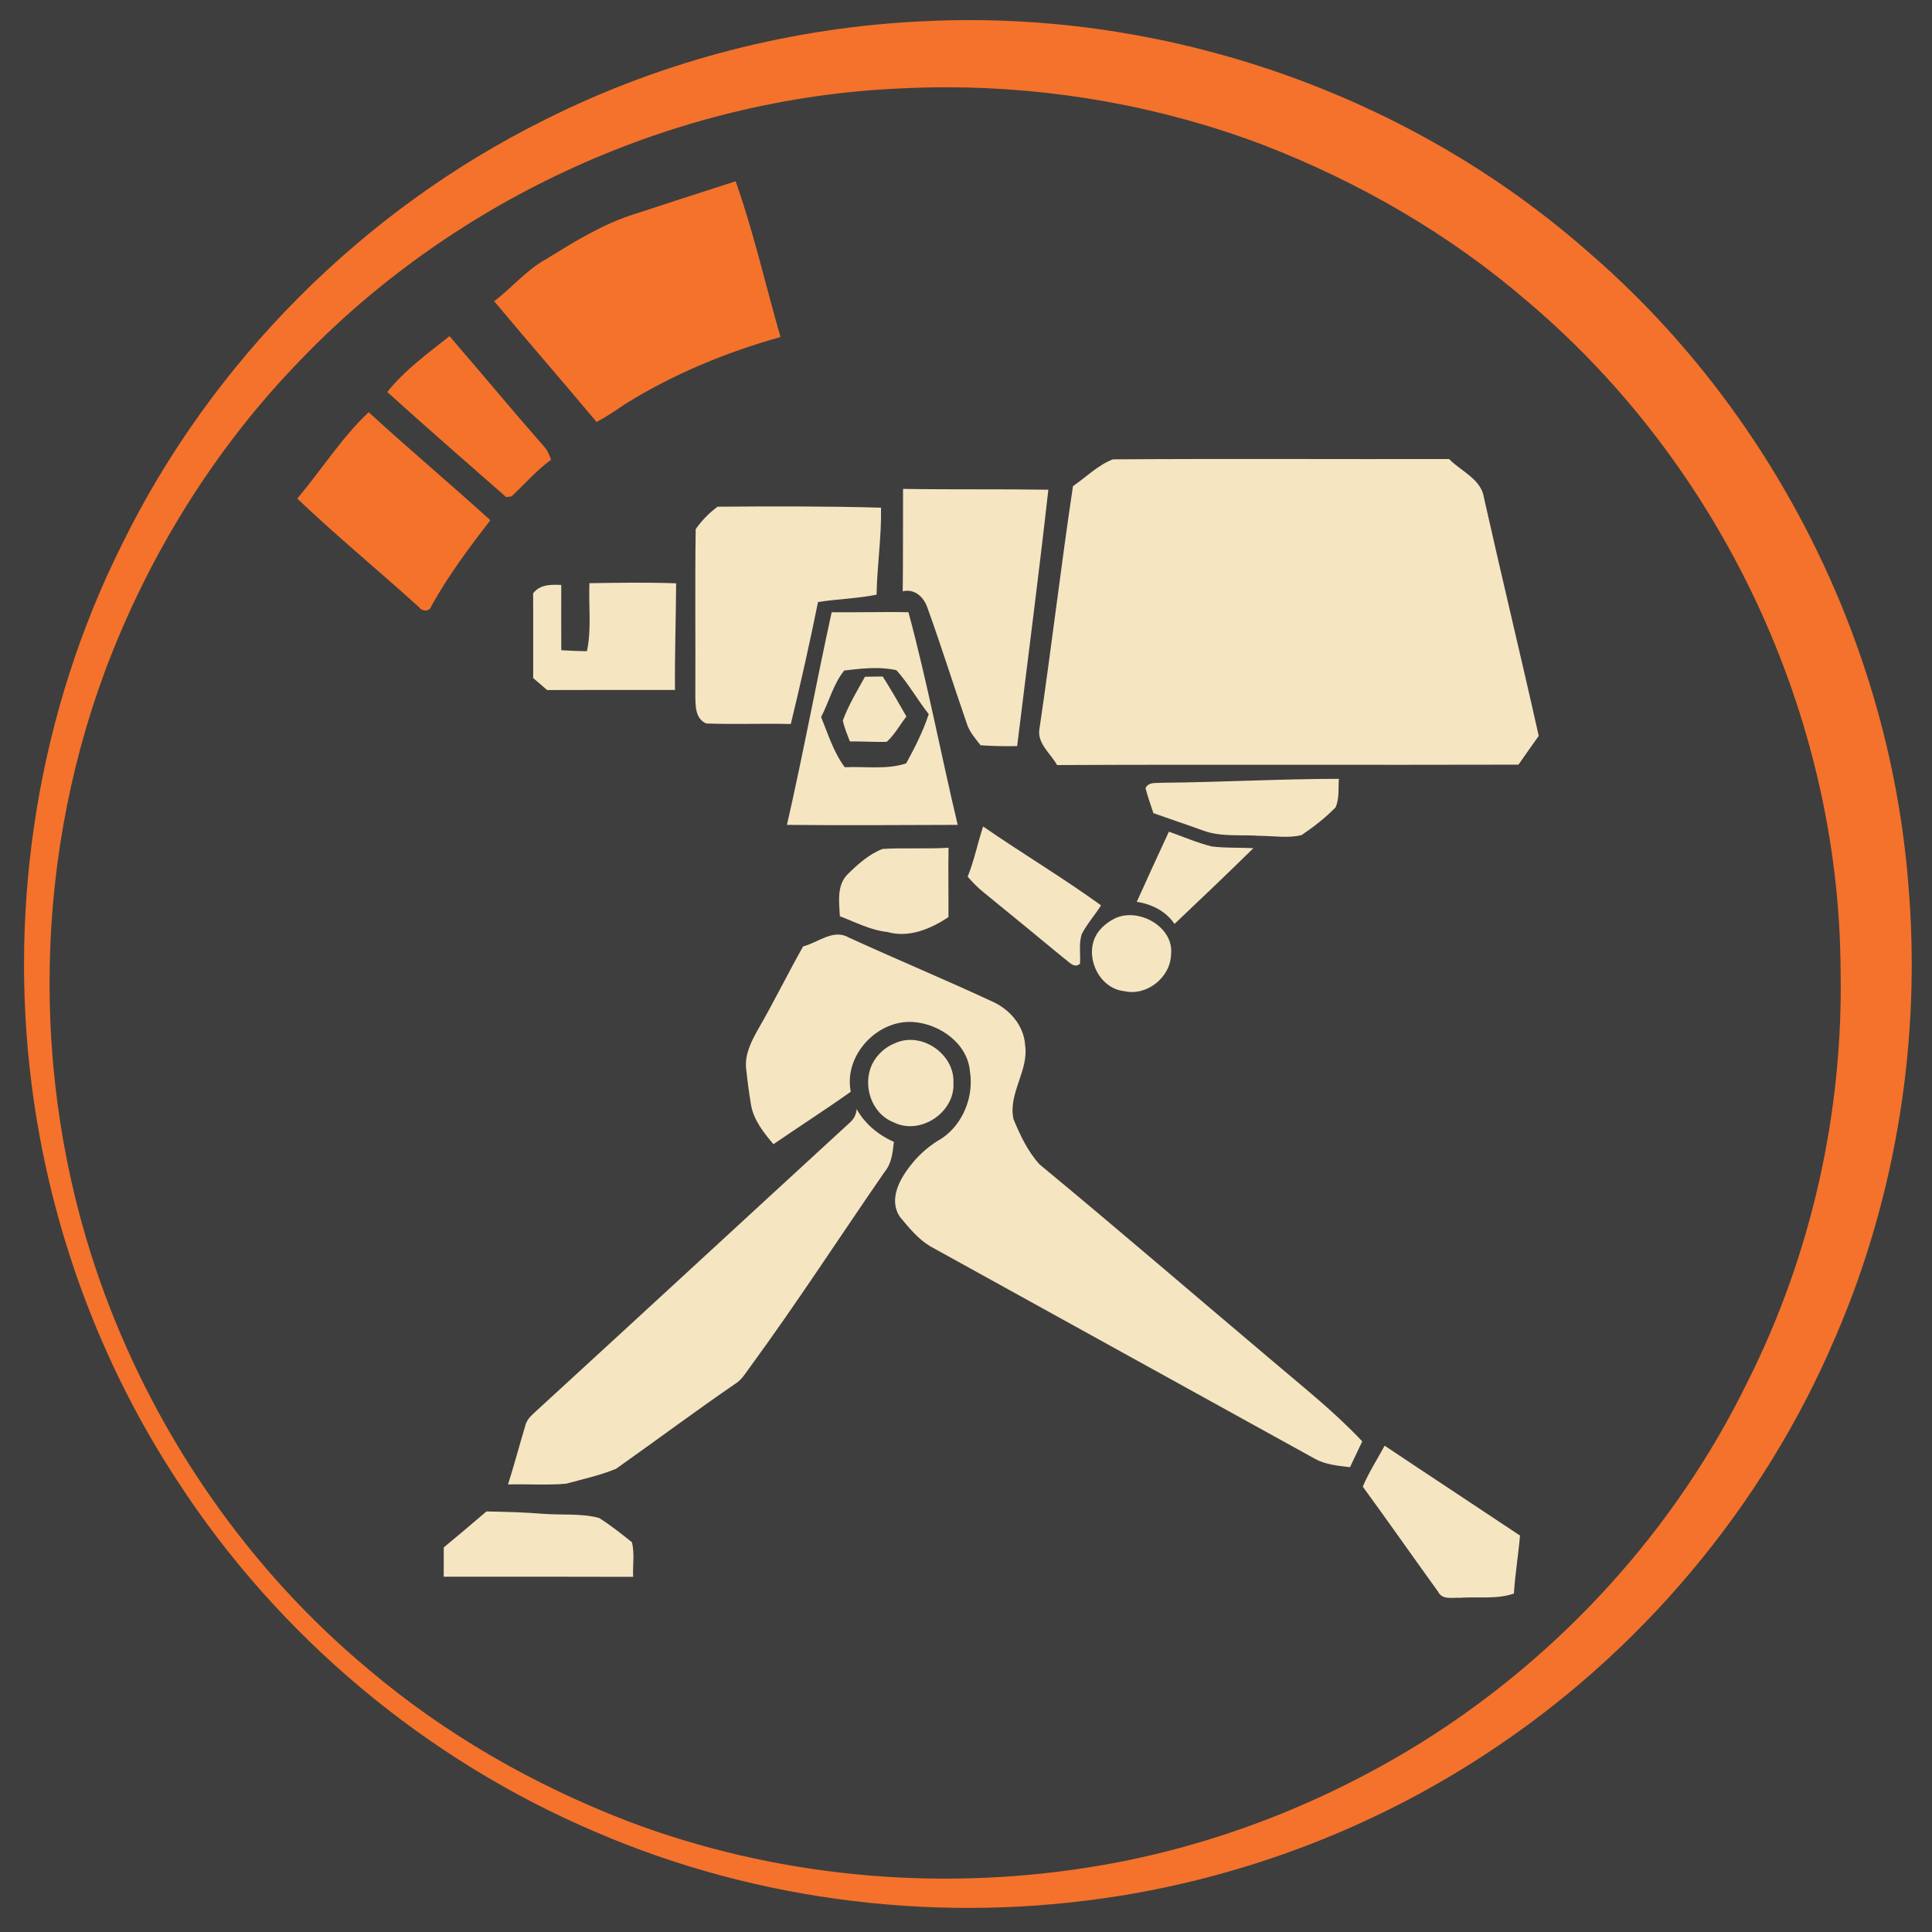 <?xml version="1.0" encoding="UTF-8" standalone="no"?>
<svg
   xmlns:dc="http://purl.org/dc/elements/1.1/"
   xmlns:cc="http://creativecommons.org/ns#"
   xmlns:rdf="http://www.w3.org/1999/02/22-rdf-syntax-ns#"
   xmlns:svg="http://www.w3.org/2000/svg"
   xmlns="http://www.w3.org/2000/svg"
   xmlns:sodipodi="http://sodipodi.sourceforge.net/DTD/sodipodi-0.dtd"
   xmlns:inkscape="http://www.inkscape.org/namespaces/inkscape"
   width="1280"
   height="1280"
   viewBox="0 0 1024 1024"
   version="1.1"
   id="svg2"
   inkscape:version="0.48.1 "
   sodipodi:docname="manual_sentry_absorb_dmg.svg">
  <defs
     id="defs52" />
  <sodipodi:namedview
     pagecolor="#ffffff"
     bordercolor="#666666"
     borderopacity="1"
     objecttolerance="10"
     gridtolerance="10"
     guidetolerance="10"
     inkscape:pageopacity="0"
     inkscape:pageshadow="2"
     inkscape:window-width="1920"
     inkscape:window-height="1018"
     id="namedview50"
     showgrid="false"
     fit-margin-top="0"
     fit-margin-left="0"
     fit-margin-right="0"
     fit-margin-bottom="0"
     inkscape:zoom="0.6609375"
     inkscape:cx="640"
     inkscape:cy="640"
     inkscape:window-x="-8"
     inkscape:window-y="-8"
     inkscape:window-maximized="1"
     inkscape:current-layer="svg2" />
  <path
     d="m 0,0 1024,0 0,1024 L 0,1024 0,0 z"
     id="path4"
     style="fill:#3e3e3e"
     inkscape:connector-curvature="0" />
  <path
     d="m 514.5,10.65 c -7.916,-0.011 -15.839,0.171 -23.75,0.55 -69.8,3.02 -139.02,20.73 -201.5,52.05 -96.84,47.9 -177.11,128.38 -224.65,225.4 -43.9,87.82 -60.23,188.82 -47.85,286.1 9.48,74.9 36.11,147.71 77.65,210.75 53.32,81.9 131.41,147.3 221.35,185.5 86.94,37.46 184.62,48.86 278,33.8 68.42,-11.04 134.49,-36.49 192.55,-74.35 82.34,-53.4 148.31,-131.72 186.65,-222.1 32.48,-75.34 45.51,-158.77 38.45,-240.45 C 1001.12,339.66 938.59,216.56 840.95,132.8 751.55,54.462 633.239,10.808 514.5,10.65 z m -13.3,35.6 c 57.235,-0.007 114.433,10.185 168,30.45 51.12,19.72 99.28,47.52 140.8,83.4 102.52,86.84 164.77,219.31 165.55,353.75 1.5,75.38 -15.4,151.14 -49.3,218.5 -38.14,78.22 -98.96,145 -172.7,191.1 -53.98,33.54 -114.57,56.71 -177.45,66.45 -81.4,12.72 -166.18,4.62 -243.3,-24.6 C 282.98,946.1 235.96,919.28 195.2,884.7 132.32,832.32 84.15,762.92 55.65,686.3 16.43,580.78 16.51,461.22 55.65,355.7 78.71,294.14 114.05,237.06 160.05,190 242.45,104.64 358.1,52.16 476.7,46.9 c 8.168,-0.417 16.324,-0.649 24.5,-0.65 z"
     id="path6"
     style="fill:#f4722b"
     inkscape:connector-curvature="0" />
  <path
     d="m 335.44,113.74 c 18.14,-5.92 36.28,-11.86 54.46,-17.66 9.58,27 15.82,55.06 23.78,82.56 -28.72,8.04 -56.54,19.52 -81.92,35.24 -5.1,3.4 -10.12,6.94 -15.56,9.78 -17.94,-21.48 -36.36,-42.54 -54.28,-64.02 9.44,-7.1 17.04,-16.52 27.48,-22.26 14.68,-9.06 29.5,-18.32 46.04,-23.64 z"
     id="path10"
     inkscape:connector-curvature="0"
     style="fill:#f5722b" />
  <path
     d="m 205.26,207.78 c 9.24,-11.64 21.44,-20.4 32.98,-29.62 16.66,19.24 32.86,38.86 49.64,57.98 2.06,2.08 3.28,4.76 4.18,7.52 -7.74,5.66 -13.98,12.98 -20.98,19.46 -0.68,0.08 -2.08,0.28 -2.76,0.38 -21.08,-18.5 -42.26,-36.92 -63.06,-55.72 z"
     id="path12"
     inkscape:connector-curvature="0"
     style="fill:#f5722b" />
  <path
     d="m 157.56,264.26 c 12.76,-15.14 23.42,-32.14 37.84,-45.8 21.16,19.46 43.2,37.94 64.5,57.28 -11.26,14.52 -22.3,29.32 -31.24,45.42 -0.82,3.1 -4.78,3.08 -6.48,0.76 -21.36,-19.42 -43.74,-37.74 -64.62,-57.66 z"
     id="path14"
     inkscape:connector-curvature="0"
     style="fill:#f5722b" />
  <path
     d="m 568.7,257.66 c 6.98,-4.78 13.22,-11.14 21.14,-14.2 59.38,-0.4 118.8,-0.04 178.2,-0.16 6.42,6.58 17.18,10.66 18.54,20.74 9.42,42.06 19.58,83.94 28.98,126 -3.58,5.08 -7.2,10.14 -10.74,15.24 -81.52,0.24 -163.04,-0.18 -244.56,0.22 -3.42,-6.24 -10.84,-11.62 -9.3,-19.44 6.34,-42.74 11.32,-85.68 17.74,-128.4 z"
     id="path16"
     inkscape:connector-curvature="0"
     style="fill:#f5e5c1" />
  <path
     d="m 478.46,313.42 c 0.22,-18.1 0.08,-36.2 0.18,-54.3 25.66,0.42 51.34,0.04 77,0.44 -5.06,45.34 -11,90.6 -16.52,135.88 -6.48,0.14 -12.94,0.02 -19.4,-0.44 -2.72,-3.54 -5.84,-6.96 -7.22,-11.3 -7.12,-20.44 -13.54,-41.12 -20.9,-61.48 -1.88,-5.68 -6.74,-10.38 -13.14,-8.8 z"
     id="path18"
     inkscape:connector-curvature="0"
     style="fill:#f5e5c1" />
  <path
     d="m 380.34,268.56 c 28.86,-0.22 57.76,-0.3 86.62,0.52 0.3,15.4 -2.08,30.7 -2.36,46.1 -10.24,2.12 -20.74,2.26 -31.04,3.92 -4.36,21.64 -9.2,43.18 -14.42,64.64 -14.94,-0.36 -29.88,0.28 -44.8,-0.28 -6.1,-2.58 -5.72,-9.9 -5.8,-15.42 0.14,-29.18 -0.24,-58.38 0.18,-87.54 3.14,-4.56 7.14,-8.66 11.62,-11.94 z"
     id="path20"
     inkscape:connector-curvature="0"
     style="fill:#f5e5c1" />
  <path
     d="m 312.4,309.1 c 15.32,-0.26 30.64,-0.48 45.96,0.06 -0.1,18.84 -0.78,37.68 -0.6,56.52 -22.58,0.04 -45.16,-0.06 -67.76,0.06 -2.46,-2.12 -4.94,-4.26 -7.4,-6.36 -0.08,-14.96 0.1,-29.92 -0.04,-44.88 3.62,-4.82 9.46,-4.72 14.92,-4.46 0,11.52 -0.08,23.04 0.02,34.58 4.52,0.32 9.06,0.46 13.58,0.54 2.52,-11.84 0.84,-24.06 1.32,-36.06 z"
     id="path22"
     inkscape:connector-curvature="0"
     style="fill:#f5e5c1" />
  <path
     d="m 471.3,324.4 c -10.164,-0.009 -20.33,0.205 -30.5,0.1 -8.22,37.5 -15.14,75.28 -23.7,112.7 30.16,0.32 60.34,0.08 90.5,0 -8.94,-37.52 -16.04,-75.46 -26.1,-112.7 -3.39,-0.075 -6.812,-0.097 -10.2,-0.1 z m -6.5,29.7 c 3.481,0.044 6.925,0.372 10.3,1.1 6.46,7.12 11.15,15.76 17.15,23.3 -3,9.12 -7.35,17.7 -11.95,26.1 -10.44,3.46 -21.75,1.51 -32.55,2.05 -5.96,-7.98 -8.83,-17.52 -12.55,-26.6 4.24,-8.12 6.45,-17.47 12.25,-24.65 5.675,-0.675 11.548,-1.374 17.35,-1.3 z"
     id="path24"
     style="fill:#f5e5c1"
     inkscape:connector-curvature="0" />
  <path
     d="m 458.46,358.68 c 3.12,-0.04 6.26,-0.08 9.4,-0.12 4.42,6.92 8.48,14.08 12.56,21.2 -3.5,4.46 -6.24,9.64 -10.46,13.44 -6.52,0.16 -13.02,-0.3 -19.52,-0.24 -1.38,-3.66 -2.94,-7.26 -3.72,-11.1 3.04,-8.14 7.52,-15.64 11.74,-23.18 z"
     id="path28"
     inkscape:connector-curvature="0"
     style="fill:#f5e5c1" />
  <path
     d="m 615.84,414.88 c 31.28,-0.28 62.5,-2.06 93.78,-2.08 -0.32,5 0.32,10.4 -1.72,15.1 -5.38,5.56 -11.6,10.34 -17.98,14.68 -7.18,1.84 -14.72,0.44 -22.02,0.44 -10.08,-0.76 -20.54,0.74 -30.2,-2.8 -8.76,-3.2 -17.6,-6.1 -26.38,-9.24 -1.42,-4.4 -3.02,-8.76 -4.16,-13.26 1.62,-3.44 5.6,-2.54 8.68,-2.84 z"
     id="path30"
     inkscape:connector-curvature="0"
     style="fill:#f5e5c1" />
  <path
     d="m 512.88,464.66 c 3.5,-8.62 5.26,-17.78 8.2,-26.6 20.6,14.24 42.2,27.08 62.48,41.8 -3.2,5.16 -7.34,9.7 -10.14,15.1 -1.74,5.1 -0.66,10.58 -0.98,15.84 -3.18,2.82 -6.1,-1.34 -8.54,-2.92 -14.28,-11.72 -28.5,-23.52 -42.84,-35.14 -3,-2.42 -5.66,-5.2 -8.18,-8.08 z"
     id="path32"
     inkscape:connector-curvature="0"
     style="fill:#f5e5c1" />
  <path
     d="m 602.52,477.98 c 5.6,-12.42 11.26,-24.82 17.02,-37.18 7.54,2.68 14.94,5.88 22.72,7.84 7.32,0.9 14.72,0.54 22.08,0.9 -13.8,13.56 -27.8,26.88 -41.84,40.18 -4.52,-6.8 -12.08,-10.5 -19.98,-11.74 z"
     id="path34"
     inkscape:connector-curvature="0"
     style="fill:#f5e5c1" />
  <path
     d="m 449.28,463.36 c 5.4,-5.32 11.3,-10.62 18.46,-13.4 11.64,-0.74 23.34,0.12 35,-0.64 -0.22,12.24 0.04,24.5 -0.04,36.76 -9.38,6.24 -20.94,11.16 -32.32,7.9 -8.98,-0.94 -16.94,-5.22 -25.24,-8.34 -0.38,-7.5 -1.76,-16.42 4.14,-22.28 z"
     id="path36"
     inkscape:connector-curvature="0"
     style="fill:#f5e5c1" />
  <path
     d="m 590.74,486.86 c 12.44,-6.2 31.68,4.3 29.94,19.12 -0.36,12.16 -12.96,22.14 -24.86,19.34 -13.6,-1.4 -21.42,-18.88 -14.48,-30.26 2.28,-3.56 5.68,-6.3 9.4,-8.2 z"
     id="path38"
     inkscape:connector-curvature="0"
     style="fill:#f5e5c1" />
  <path
     d="m 425.66,501.62 c 7.9,-2.02 16.04,-9.46 24.16,-4.74 25.02,11.46 50.46,22.06 75.44,33.64 9.48,4 17.36,12.72 18.06,23.28 2.08,13.7 -9.1,25.7 -6.16,39.36 3.54,8.52 7.58,17.18 13.88,24.04 41.88,34.6 83.04,70.12 124.58,105.12 15.82,13.48 32.16,26.44 46.4,41.64 -2.16,4.56 -4.36,9.1 -6.5,13.68 -6.34,-0.76 -12.94,-1.3 -18.6,-4.46 -67.94,-37.44 -135.78,-75.06 -203.7,-112.52 -6.5,-3.82 -11.38,-9.84 -16.14,-15.56 -6.44,-9.28 -0.06,-20.62 6.14,-28.14 4.4,-5.58 9.9,-10.14 16.04,-13.66 11.2,-7.54 16.98,-22.24 14.82,-35.44 -1.24,-14.78 -15.94,-25.12 -29.92,-26.16 -19.18,-1.44 -37.08,17.74 -33.24,36.94 -13.46,9.58 -27.38,18.46 -40.98,27.82 -5.12,-6.08 -10.38,-12.62 -11.86,-20.66 -1.1,-6.56 -1.96,-13.18 -2.66,-19.8 -0.64,-7.26 2.76,-13.98 6.2,-20.12 8.42,-14.54 15.8,-29.64 24.04,-44.26 z"
     id="path40"
     inkscape:connector-curvature="0"
     style="fill:#f5e5c1" />
  <path
     d="m 474.66,552.8 c 13.92,-6.18 31.44,6 30.68,21.14 0.92,15.68 -17.68,28.06 -31.78,20.88 -11.74,-4.64 -16.56,-19.56 -11.36,-30.66 2.54,-5.16 7.06,-9.34 12.46,-11.36 z"
     id="path42"
     inkscape:connector-curvature="0"
     style="fill:#f5e5c1" />
  <path
     d="m 454.04,587.82 c 4.42,7.9 11.48,13.76 19.74,17.38 -0.62,5.48 -1.12,11.3 -4.78,15.74 -23.74,34.32 -46.42,69.38 -71.06,103.08 -2.26,2.98 -4.14,6.36 -7.16,8.68 -21.72,14.86 -42.82,30.64 -64.3,45.82 -8.52,3.48 -17.6,5.46 -26.46,7.88 -10.22,0.88 -20.52,0.1 -30.76,0.38 3.26,-10.22 5.98,-20.6 9.08,-30.86 0.58,-2.84 2.52,-5.02 4.6,-6.9 56.06,-51.36 111.9,-103 167.92,-154.42 1.9,-1.82 2.96,-4.1 3.18,-6.78 z"
     id="path44"
     inkscape:connector-curvature="0"
     style="fill:#f5e5c1" />
  <path
     d="m 722.3,787.96 c 3.18,-7.6 7.7,-14.5 11.58,-21.72 23.86,15.96 47.88,31.7 71.76,47.64 -0.88,10.26 -2.6,20.44 -3.24,30.72 -9.14,3.2 -18.98,1.56 -28.44,2.26 -4,-0.24 -9.46,1.3 -11.68,-3.14 -13.4,-18.54 -26.48,-37.3 -39.98,-55.76 z"
     id="path46"
     inkscape:connector-curvature="0"
     style="fill:#f5e5c1" />
  <path
     d="m 235.2,820.16 c 7.6,-6.28 15.14,-12.64 22.62,-19.06 10.1,0.18 20.2,0.44 30.26,1.26 9.8,0.74 19.86,-0.34 29.44,2.18 6.1,3.86 11.8,8.36 17.42,12.88 1.5,5.9 0.34,12.26 0.64,18.34 -33.46,-0.04 -66.94,-0.14 -100.4,-0.06 -0.02,-5.18 0,-10.38 0.02,-15.54 z"
     id="path48"
     inkscape:connector-curvature="0"
     style="fill:#f5e5c1" />
</svg>
